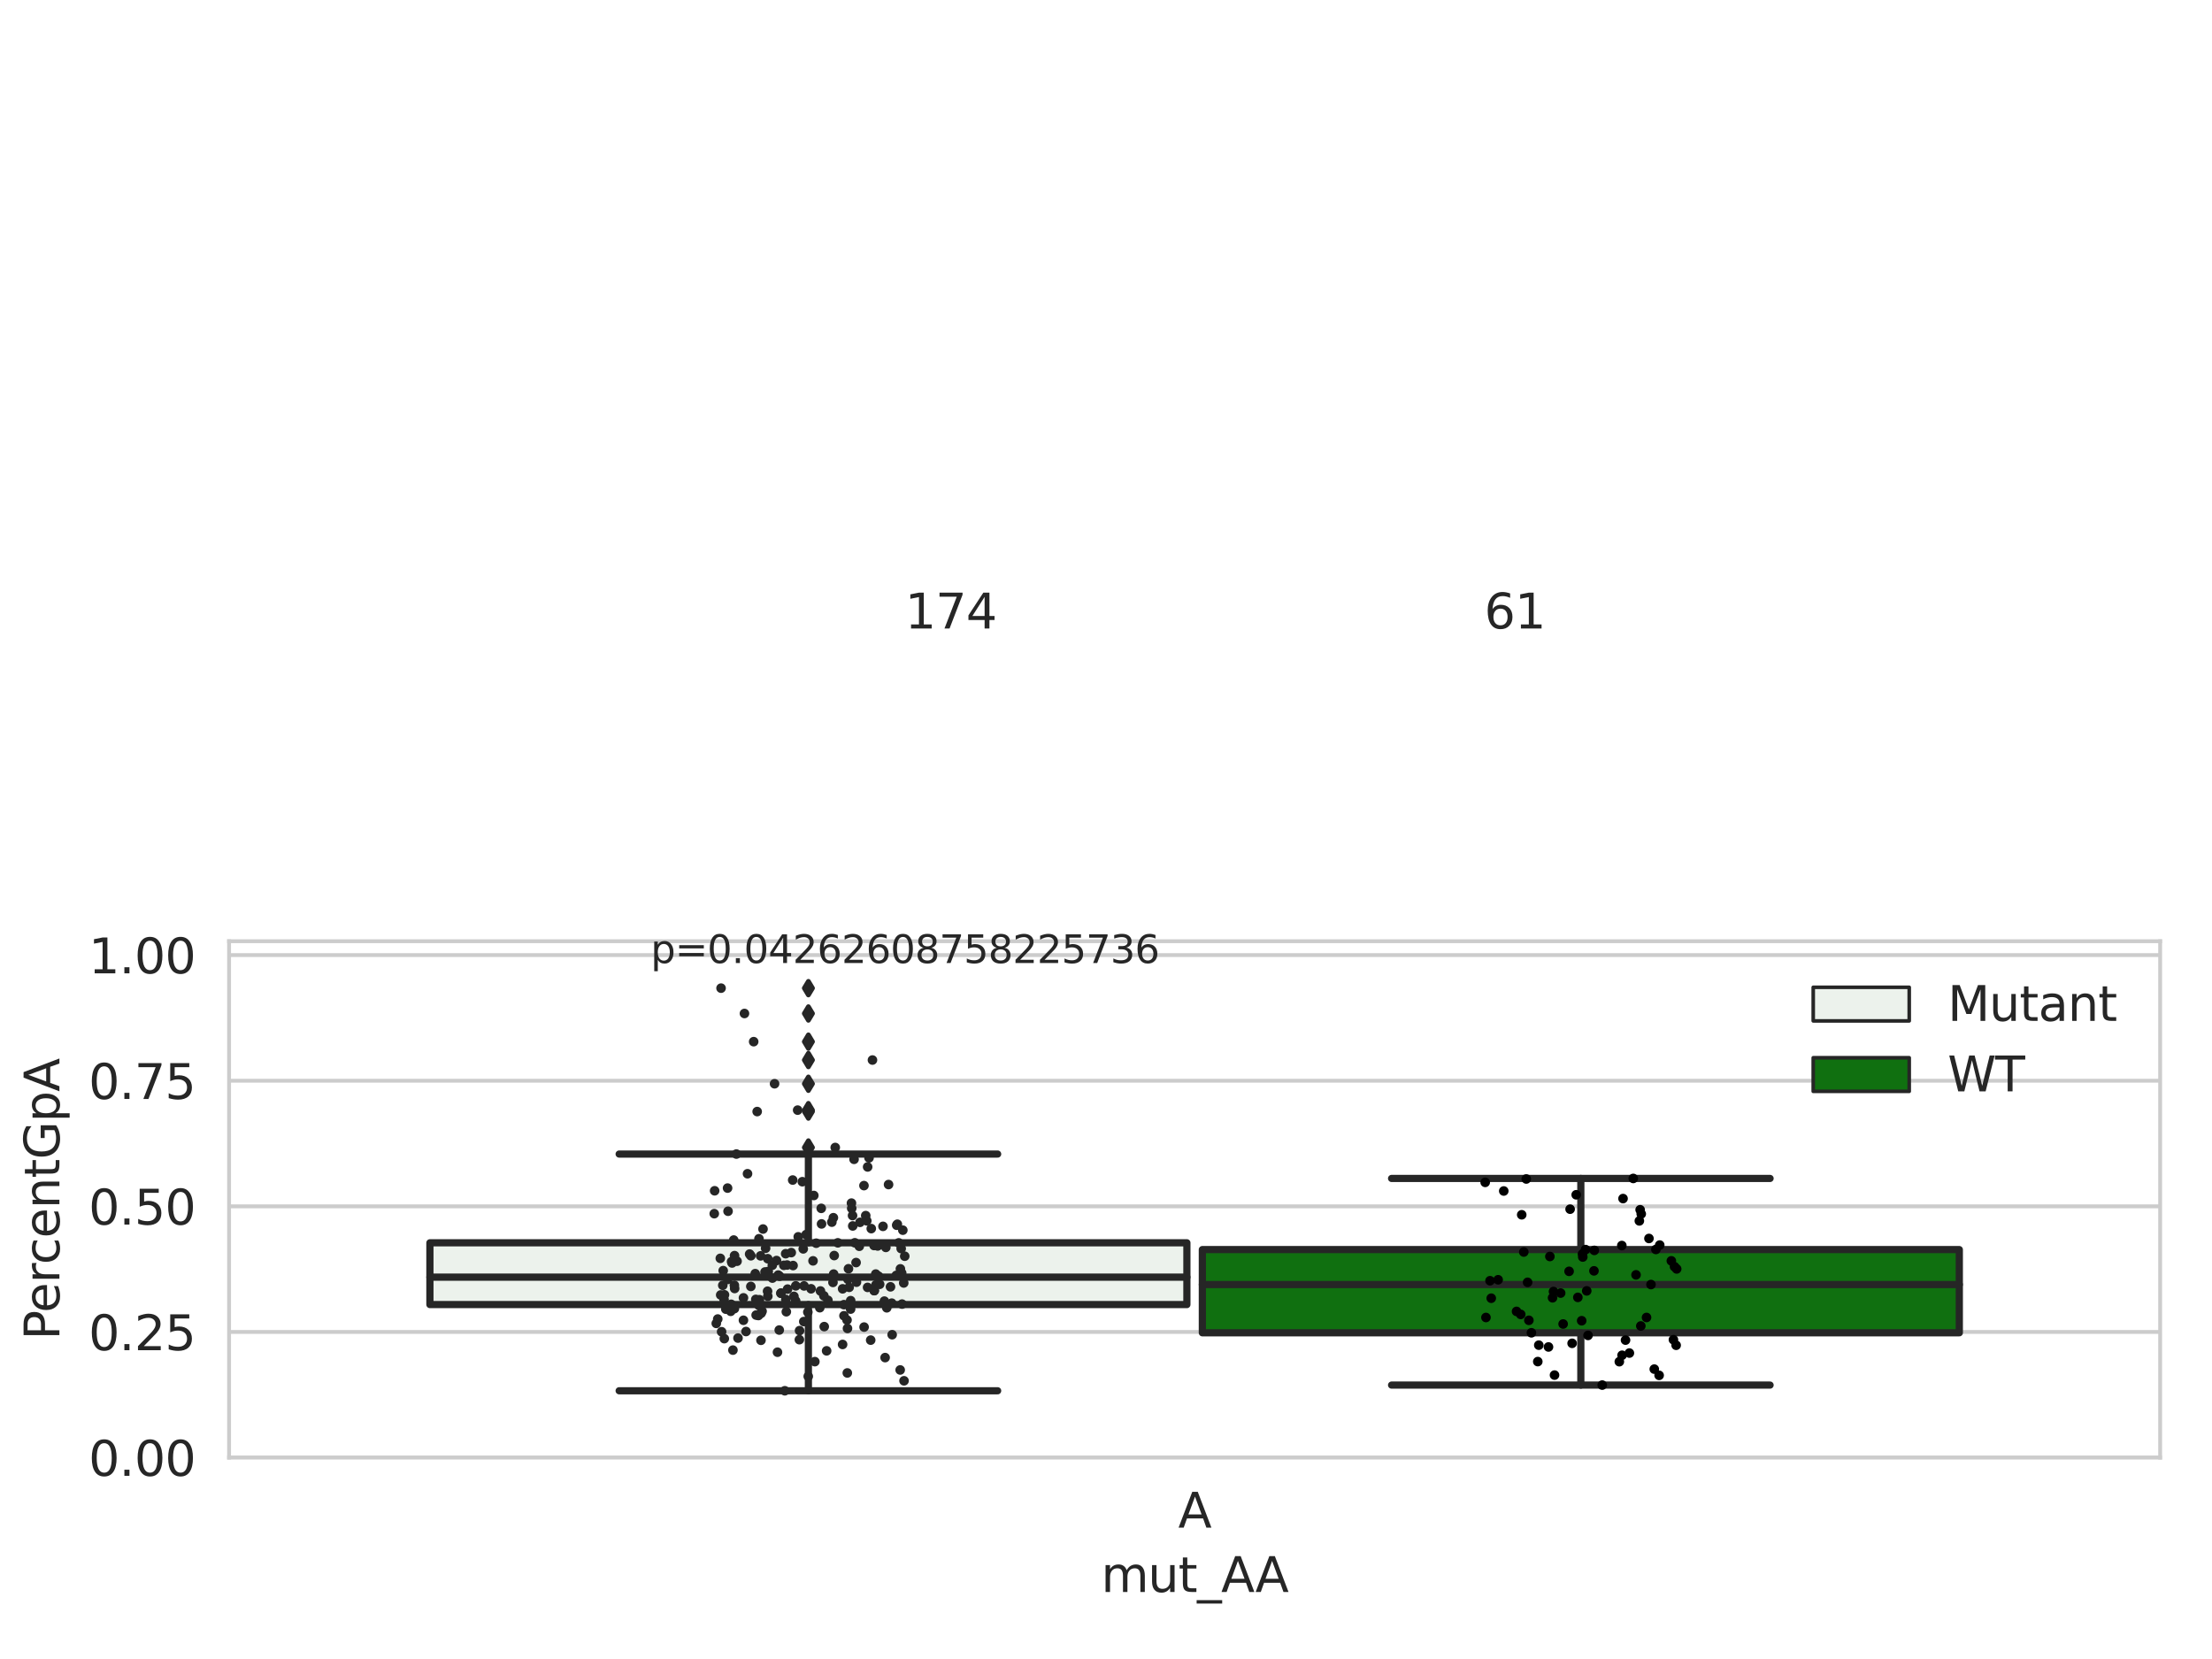 <?xml version="1.0" encoding="utf-8" standalone="no"?>
<!DOCTYPE svg PUBLIC "-//W3C//DTD SVG 1.1//EN"
  "http://www.w3.org/Graphics/SVG/1.1/DTD/svg11.dtd">
<svg xmlns:xlink="http://www.w3.org/1999/xlink" width="460.8pt" height="345.6pt" viewBox="0 0 460.8 345.6" xmlns="http://www.w3.org/2000/svg" version="1.1">
 <defs>
  <style type="text/css">*{stroke-linejoin: round; stroke-linecap: butt}</style>
 </defs>
 <g id="figure_1">
  <g id="patch_1">
   <path d="M 0 345.6 
L 460.8 345.6 
L 460.8 0 
L 0 0 
z
" style="fill: #ffffff"/>
  </g>
  <g id="axes_1">
   <g id="patch_2">
    <path d="M 47.72 303.64 
L 450 303.64 
L 450 196.071 
L 47.72 196.071 
z
" style="fill: #ffffff"/>
   </g>
   <g id="matplotlib.axis_1">
    <g id="xtick_1">
     <g id="text_1">
      <!-- A -->
      <g style="fill: #262626" transform="translate(245.44 318.238) scale(0.1 -0.1)">
       <defs>
        <path id="DejaVuSans-41" d="M 2188 4044 
L 1331 1722 
L 3047 1722 
L 2188 4044 
z
M 1831 4666 
L 2547 4666 
L 4325 0 
L 3669 0 
L 3244 1197 
L 1141 1197 
L 716 0 
L 50 0 
L 1831 4666 
z
" transform="scale(0.016)"/>
       </defs>
       <use xlink:href="#DejaVuSans-41"/>
      </g>
     </g>
    </g>
    <g id="text_2">
     <!-- mut_AA -->
     <g style="fill: #262626" transform="translate(229.383 331.638) scale(0.1 -0.1)">
      <defs>
       <path id="DejaVuSans-6d" d="M 3328 2828 
Q 3544 3216 3844 3400 
Q 4144 3584 4550 3584 
Q 5097 3584 5394 3201 
Q 5691 2819 5691 2113 
L 5691 0 
L 5113 0 
L 5113 2094 
Q 5113 2597 4934 2840 
Q 4756 3084 4391 3084 
Q 3944 3084 3684 2787 
Q 3425 2491 3425 1978 
L 3425 0 
L 2847 0 
L 2847 2094 
Q 2847 2600 2669 2842 
Q 2491 3084 2119 3084 
Q 1678 3084 1418 2786 
Q 1159 2488 1159 1978 
L 1159 0 
L 581 0 
L 581 3500 
L 1159 3500 
L 1159 2956 
Q 1356 3278 1631 3431 
Q 1906 3584 2284 3584 
Q 2666 3584 2933 3390 
Q 3200 3197 3328 2828 
z
" transform="scale(0.016)"/>
       <path id="DejaVuSans-75" d="M 544 1381 
L 544 3500 
L 1119 3500 
L 1119 1403 
Q 1119 906 1312 657 
Q 1506 409 1894 409 
Q 2359 409 2629 706 
Q 2900 1003 2900 1516 
L 2900 3500 
L 3475 3500 
L 3475 0 
L 2900 0 
L 2900 538 
Q 2691 219 2414 64 
Q 2138 -91 1772 -91 
Q 1169 -91 856 284 
Q 544 659 544 1381 
z
M 1991 3584 
L 1991 3584 
z
" transform="scale(0.016)"/>
       <path id="DejaVuSans-74" d="M 1172 4494 
L 1172 3500 
L 2356 3500 
L 2356 3053 
L 1172 3053 
L 1172 1153 
Q 1172 725 1289 603 
Q 1406 481 1766 481 
L 2356 481 
L 2356 0 
L 1766 0 
Q 1100 0 847 248 
Q 594 497 594 1153 
L 594 3053 
L 172 3053 
L 172 3500 
L 594 3500 
L 594 4494 
L 1172 4494 
z
" transform="scale(0.016)"/>
       <path id="DejaVuSans-5f" d="M 3263 -1063 
L 3263 -1509 
L -63 -1509 
L -63 -1063 
L 3263 -1063 
z
" transform="scale(0.016)"/>
      </defs>
      <use xlink:href="#DejaVuSans-6d"/>
      <use xlink:href="#DejaVuSans-75" x="97.412"/>
      <use xlink:href="#DejaVuSans-74" x="160.791"/>
      <use xlink:href="#DejaVuSans-5f" x="200"/>
      <use xlink:href="#DejaVuSans-41" x="250"/>
      <use xlink:href="#DejaVuSans-41" x="321.158"/>
     </g>
    </g>
   </g>
   <g id="matplotlib.axis_2">
    <g id="ytick_1">
     <g id="line2d_1">
      <path d="M 47.72 303.64 
L 450 303.64 
" clip-path="url(#pcbf37368e6)" style="fill: none; stroke: #cccccc; stroke-width: 0.8; stroke-linecap: round"/>
     </g>
     <g id="text_3">
      <!-- 0.00 -->
      <g style="fill: #262626" transform="translate(18.454 307.439) scale(0.1 -0.1)">
       <defs>
        <path id="DejaVuSans-30" d="M 2034 4250 
Q 1547 4250 1301 3770 
Q 1056 3291 1056 2328 
Q 1056 1369 1301 889 
Q 1547 409 2034 409 
Q 2525 409 2770 889 
Q 3016 1369 3016 2328 
Q 3016 3291 2770 3770 
Q 2525 4250 2034 4250 
z
M 2034 4750 
Q 2819 4750 3233 4129 
Q 3647 3509 3647 2328 
Q 3647 1150 3233 529 
Q 2819 -91 2034 -91 
Q 1250 -91 836 529 
Q 422 1150 422 2328 
Q 422 3509 836 4129 
Q 1250 4750 2034 4750 
z
" transform="scale(0.016)"/>
        <path id="DejaVuSans-2e" d="M 684 794 
L 1344 794 
L 1344 0 
L 684 0 
L 684 794 
z
" transform="scale(0.016)"/>
       </defs>
       <use xlink:href="#DejaVuSans-30"/>
       <use xlink:href="#DejaVuSans-2e" x="63.623"/>
       <use xlink:href="#DejaVuSans-30" x="95.41"/>
       <use xlink:href="#DejaVuSans-30" x="159.033"/>
      </g>
     </g>
    </g>
    <g id="ytick_2">
     <g id="line2d_2">
      <path d="M 47.72 277.471 
L 450 277.471 
" clip-path="url(#pcbf37368e6)" style="fill: none; stroke: #cccccc; stroke-width: 0.8; stroke-linecap: round"/>
     </g>
     <g id="text_4">
      <!-- 0.25 -->
      <g style="fill: #262626" transform="translate(18.454 281.27) scale(0.1 -0.1)">
       <defs>
        <path id="DejaVuSans-32" d="M 1228 531 
L 3431 531 
L 3431 0 
L 469 0 
L 469 531 
Q 828 903 1448 1529 
Q 2069 2156 2228 2338 
Q 2531 2678 2651 2914 
Q 2772 3150 2772 3378 
Q 2772 3750 2511 3984 
Q 2250 4219 1831 4219 
Q 1534 4219 1204 4116 
Q 875 4013 500 3803 
L 500 4441 
Q 881 4594 1212 4672 
Q 1544 4750 1819 4750 
Q 2544 4750 2975 4387 
Q 3406 4025 3406 3419 
Q 3406 3131 3298 2873 
Q 3191 2616 2906 2266 
Q 2828 2175 2409 1742 
Q 1991 1309 1228 531 
z
" transform="scale(0.016)"/>
        <path id="DejaVuSans-35" d="M 691 4666 
L 3169 4666 
L 3169 4134 
L 1269 4134 
L 1269 2991 
Q 1406 3038 1543 3061 
Q 1681 3084 1819 3084 
Q 2600 3084 3056 2656 
Q 3513 2228 3513 1497 
Q 3513 744 3044 326 
Q 2575 -91 1722 -91 
Q 1428 -91 1123 -41 
Q 819 9 494 109 
L 494 744 
Q 775 591 1075 516 
Q 1375 441 1709 441 
Q 2250 441 2565 725 
Q 2881 1009 2881 1497 
Q 2881 1984 2565 2268 
Q 2250 2553 1709 2553 
Q 1456 2553 1204 2497 
Q 953 2441 691 2322 
L 691 4666 
z
" transform="scale(0.016)"/>
       </defs>
       <use xlink:href="#DejaVuSans-30"/>
       <use xlink:href="#DejaVuSans-2e" x="63.623"/>
       <use xlink:href="#DejaVuSans-32" x="95.41"/>
       <use xlink:href="#DejaVuSans-35" x="159.033"/>
      </g>
     </g>
    </g>
    <g id="ytick_3">
     <g id="line2d_3">
      <path d="M 47.72 251.302 
L 450 251.302 
" clip-path="url(#pcbf37368e6)" style="fill: none; stroke: #cccccc; stroke-width: 0.8; stroke-linecap: round"/>
     </g>
     <g id="text_5">
      <!-- 0.50 -->
      <g style="fill: #262626" transform="translate(18.454 255.101) scale(0.1 -0.1)">
       <use xlink:href="#DejaVuSans-30"/>
       <use xlink:href="#DejaVuSans-2e" x="63.623"/>
       <use xlink:href="#DejaVuSans-35" x="95.41"/>
       <use xlink:href="#DejaVuSans-30" x="159.033"/>
      </g>
     </g>
    </g>
    <g id="ytick_4">
     <g id="line2d_4">
      <path d="M 47.72 225.133 
L 450 225.133 
" clip-path="url(#pcbf37368e6)" style="fill: none; stroke: #cccccc; stroke-width: 0.8; stroke-linecap: round"/>
     </g>
     <g id="text_6">
      <!-- 0.75 -->
      <g style="fill: #262626" transform="translate(18.454 228.932) scale(0.1 -0.1)">
       <defs>
        <path id="DejaVuSans-37" d="M 525 4666 
L 3525 4666 
L 3525 4397 
L 1831 0 
L 1172 0 
L 2766 4134 
L 525 4134 
L 525 4666 
z
" transform="scale(0.016)"/>
       </defs>
       <use xlink:href="#DejaVuSans-30"/>
       <use xlink:href="#DejaVuSans-2e" x="63.623"/>
       <use xlink:href="#DejaVuSans-37" x="95.41"/>
       <use xlink:href="#DejaVuSans-35" x="159.033"/>
      </g>
     </g>
    </g>
    <g id="ytick_5">
     <g id="line2d_5">
      <path d="M 47.72 198.964 
L 450 198.964 
" clip-path="url(#pcbf37368e6)" style="fill: none; stroke: #cccccc; stroke-width: 0.8; stroke-linecap: round"/>
     </g>
     <g id="text_7">
      <!-- 1.00 -->
      <g style="fill: #262626" transform="translate(18.454 202.763) scale(0.1 -0.1)">
       <defs>
        <path id="DejaVuSans-31" d="M 794 531 
L 1825 531 
L 1825 4091 
L 703 3866 
L 703 4441 
L 1819 4666 
L 2450 4666 
L 2450 531 
L 3481 531 
L 3481 0 
L 794 0 
L 794 531 
z
" transform="scale(0.016)"/>
       </defs>
       <use xlink:href="#DejaVuSans-31"/>
       <use xlink:href="#DejaVuSans-2e" x="63.623"/>
       <use xlink:href="#DejaVuSans-30" x="95.41"/>
       <use xlink:href="#DejaVuSans-30" x="159.033"/>
      </g>
     </g>
    </g>
    <g id="text_8">
     <!-- PercentGpA -->
     <g style="fill: #262626" transform="translate(12.375 279.132) rotate(-90) scale(0.1 -0.1)">
      <defs>
       <path id="DejaVuSans-50" d="M 1259 4147 
L 1259 2394 
L 2053 2394 
Q 2494 2394 2734 2622 
Q 2975 2850 2975 3272 
Q 2975 3691 2734 3919 
Q 2494 4147 2053 4147 
L 1259 4147 
z
M 628 4666 
L 2053 4666 
Q 2838 4666 3239 4311 
Q 3641 3956 3641 3272 
Q 3641 2581 3239 2228 
Q 2838 1875 2053 1875 
L 1259 1875 
L 1259 0 
L 628 0 
L 628 4666 
z
" transform="scale(0.016)"/>
       <path id="DejaVuSans-65" d="M 3597 1894 
L 3597 1613 
L 953 1613 
Q 991 1019 1311 708 
Q 1631 397 2203 397 
Q 2534 397 2845 478 
Q 3156 559 3463 722 
L 3463 178 
Q 3153 47 2828 -22 
Q 2503 -91 2169 -91 
Q 1331 -91 842 396 
Q 353 884 353 1716 
Q 353 2575 817 3079 
Q 1281 3584 2069 3584 
Q 2775 3584 3186 3129 
Q 3597 2675 3597 1894 
z
M 3022 2063 
Q 3016 2534 2758 2815 
Q 2500 3097 2075 3097 
Q 1594 3097 1305 2825 
Q 1016 2553 972 2059 
L 3022 2063 
z
" transform="scale(0.016)"/>
       <path id="DejaVuSans-72" d="M 2631 2963 
Q 2534 3019 2420 3045 
Q 2306 3072 2169 3072 
Q 1681 3072 1420 2755 
Q 1159 2438 1159 1844 
L 1159 0 
L 581 0 
L 581 3500 
L 1159 3500 
L 1159 2956 
Q 1341 3275 1631 3429 
Q 1922 3584 2338 3584 
Q 2397 3584 2469 3576 
Q 2541 3569 2628 3553 
L 2631 2963 
z
" transform="scale(0.016)"/>
       <path id="DejaVuSans-63" d="M 3122 3366 
L 3122 2828 
Q 2878 2963 2633 3030 
Q 2388 3097 2138 3097 
Q 1578 3097 1268 2742 
Q 959 2388 959 1747 
Q 959 1106 1268 751 
Q 1578 397 2138 397 
Q 2388 397 2633 464 
Q 2878 531 3122 666 
L 3122 134 
Q 2881 22 2623 -34 
Q 2366 -91 2075 -91 
Q 1284 -91 818 406 
Q 353 903 353 1747 
Q 353 2603 823 3093 
Q 1294 3584 2113 3584 
Q 2378 3584 2631 3529 
Q 2884 3475 3122 3366 
z
" transform="scale(0.016)"/>
       <path id="DejaVuSans-6e" d="M 3513 2113 
L 3513 0 
L 2938 0 
L 2938 2094 
Q 2938 2591 2744 2837 
Q 2550 3084 2163 3084 
Q 1697 3084 1428 2787 
Q 1159 2491 1159 1978 
L 1159 0 
L 581 0 
L 581 3500 
L 1159 3500 
L 1159 2956 
Q 1366 3272 1645 3428 
Q 1925 3584 2291 3584 
Q 2894 3584 3203 3211 
Q 3513 2838 3513 2113 
z
" transform="scale(0.016)"/>
       <path id="DejaVuSans-47" d="M 3809 666 
L 3809 1919 
L 2778 1919 
L 2778 2438 
L 4434 2438 
L 4434 434 
Q 4069 175 3628 42 
Q 3188 -91 2688 -91 
Q 1594 -91 976 548 
Q 359 1188 359 2328 
Q 359 3472 976 4111 
Q 1594 4750 2688 4750 
Q 3144 4750 3555 4637 
Q 3966 4525 4313 4306 
L 4313 3634 
Q 3963 3931 3569 4081 
Q 3175 4231 2741 4231 
Q 1884 4231 1454 3753 
Q 1025 3275 1025 2328 
Q 1025 1384 1454 906 
Q 1884 428 2741 428 
Q 3075 428 3337 486 
Q 3600 544 3809 666 
z
" transform="scale(0.016)"/>
       <path id="DejaVuSans-70" d="M 1159 525 
L 1159 -1331 
L 581 -1331 
L 581 3500 
L 1159 3500 
L 1159 2969 
Q 1341 3281 1617 3432 
Q 1894 3584 2278 3584 
Q 2916 3584 3314 3078 
Q 3713 2572 3713 1747 
Q 3713 922 3314 415 
Q 2916 -91 2278 -91 
Q 1894 -91 1617 61 
Q 1341 213 1159 525 
z
M 3116 1747 
Q 3116 2381 2855 2742 
Q 2594 3103 2138 3103 
Q 1681 3103 1420 2742 
Q 1159 2381 1159 1747 
Q 1159 1113 1420 752 
Q 1681 391 2138 391 
Q 2594 391 2855 752 
Q 3116 1113 3116 1747 
z
" transform="scale(0.016)"/>
      </defs>
      <use xlink:href="#DejaVuSans-50"/>
      <use xlink:href="#DejaVuSans-65" x="56.678"/>
      <use xlink:href="#DejaVuSans-72" x="118.201"/>
      <use xlink:href="#DejaVuSans-63" x="157.064"/>
      <use xlink:href="#DejaVuSans-65" x="212.045"/>
      <use xlink:href="#DejaVuSans-6e" x="273.568"/>
      <use xlink:href="#DejaVuSans-74" x="336.947"/>
      <use xlink:href="#DejaVuSans-47" x="376.156"/>
      <use xlink:href="#DejaVuSans-70" x="453.646"/>
      <use xlink:href="#DejaVuSans-41" x="517.123"/>
     </g>
    </g>
   </g>
   <g id="patch_3">
    <path d="M 89.557 271.766 
L 247.251 271.766 
L 247.251 258.897 
L 89.557 258.897 
L 89.557 271.766 
z
" clip-path="url(#pcbf37368e6)" style="fill: #ecf2ec; stroke: #262626; stroke-width: 1.5; stroke-linejoin: miter"/>
   </g>
   <g id="patch_4">
    <path d="M 250.469 277.644 
L 408.163 277.644 
L 408.163 260.311 
L 250.469 260.311 
L 250.469 277.644 
z
" clip-path="url(#pcbf37368e6)" style="fill: #107010; stroke: #262626; stroke-width: 1.5; stroke-linejoin: miter"/>
   </g>
   <g id="patch_5">
    <path d="M 248.86 303.64 
L 248.86 303.64 
L 248.86 303.64 
L 248.86 303.64 
z
" clip-path="url(#pcbf37368e6)" style="fill: #ecf2ec; stroke: #262626; stroke-width: 0.75; stroke-linejoin: miter"/>
   </g>
   <g id="patch_6">
    <path d="M 248.86 303.64 
L 248.86 303.64 
L 248.86 303.64 
L 248.86 303.64 
z
" clip-path="url(#pcbf37368e6)" style="fill: #107010; stroke: #262626; stroke-width: 0.75; stroke-linejoin: miter"/>
   </g>
   <g id="PathCollection_1"/>
   <g id="PathCollection_2"/>
   <g id="line2d_6">
    <path d="M 168.404 271.766 
L 168.404 289.723 
" clip-path="url(#pcbf37368e6)" style="fill: none; stroke: #262626; stroke-width: 1.5; stroke-linecap: round"/>
   </g>
   <g id="line2d_7">
    <path d="M 168.404 258.897 
L 168.404 240.411 
" clip-path="url(#pcbf37368e6)" style="fill: none; stroke: #262626; stroke-width: 1.5; stroke-linecap: round"/>
   </g>
   <g id="line2d_8">
    <path d="M 128.981 289.723 
L 207.827 289.723 
" clip-path="url(#pcbf37368e6)" style="fill: none; stroke: #262626; stroke-width: 1.5; stroke-linecap: round"/>
   </g>
   <g id="line2d_9">
    <path d="M 128.981 240.411 
L 207.827 240.411 
" clip-path="url(#pcbf37368e6)" style="fill: none; stroke: #262626; stroke-width: 1.5; stroke-linecap: round"/>
   </g>
   <g id="line2d_10">
    <defs>
     <path id="ma4a0f74442" d="M -0 1.414 
L 0.849 0 
L 0 -1.414 
L -0.849 -0 
z
" style="stroke: #262626; stroke-linejoin: miter"/>
    </defs>
    <g clip-path="url(#pcbf37368e6)">
     <use xlink:href="#ma4a0f74442" x="168.404" y="211.128" style="fill: #262626; stroke: #262626; stroke-linejoin: miter"/>
     <use xlink:href="#ma4a0f74442" x="168.404" y="225.766" style="fill: #262626; stroke: #262626; stroke-linejoin: miter"/>
     <use xlink:href="#ma4a0f74442" x="168.404" y="216.997" style="fill: #262626; stroke: #262626; stroke-linejoin: miter"/>
     <use xlink:href="#ma4a0f74442" x="168.404" y="231.261" style="fill: #262626; stroke: #262626; stroke-linejoin: miter"/>
     <use xlink:href="#ma4a0f74442" x="168.404" y="220.825" style="fill: #262626; stroke: #262626; stroke-linejoin: miter"/>
     <use xlink:href="#ma4a0f74442" x="168.404" y="205.85" style="fill: #262626; stroke: #262626; stroke-linejoin: miter"/>
     <use xlink:href="#ma4a0f74442" x="168.404" y="239.044" style="fill: #262626; stroke: #262626; stroke-linejoin: miter"/>
     <use xlink:href="#ma4a0f74442" x="168.404" y="231.56" style="fill: #262626; stroke: #262626; stroke-linejoin: miter"/>
    </g>
   </g>
   <g id="line2d_11">
    <path d="M 329.316 277.644 
L 329.316 288.538 
" clip-path="url(#pcbf37368e6)" style="fill: none; stroke: #262626; stroke-width: 1.5; stroke-linecap: round"/>
   </g>
   <g id="line2d_12">
    <path d="M 329.316 260.311 
L 329.316 245.491 
" clip-path="url(#pcbf37368e6)" style="fill: none; stroke: #262626; stroke-width: 1.5; stroke-linecap: round"/>
   </g>
   <g id="line2d_13">
    <path d="M 289.893 288.538 
L 368.739 288.538 
" clip-path="url(#pcbf37368e6)" style="fill: none; stroke: #262626; stroke-width: 1.5; stroke-linecap: round"/>
   </g>
   <g id="line2d_14">
    <path d="M 289.893 245.491 
L 368.739 245.491 
" clip-path="url(#pcbf37368e6)" style="fill: none; stroke: #262626; stroke-width: 1.5; stroke-linecap: round"/>
   </g>
   <g id="line2d_15"/>
   <g id="line2d_16">
    <path d="M 89.557 266.054 
L 247.251 266.054 
" clip-path="url(#pcbf37368e6)" style="fill: none; stroke: #262626; stroke-width: 1.5; stroke-linecap: round"/>
   </g>
   <g id="line2d_17">
    <path d="M 250.469 267.594 
L 408.163 267.594 
" clip-path="url(#pcbf37368e6)" style="fill: none; stroke: #262626; stroke-width: 1.5; stroke-linecap: round"/>
   </g>
   <g id="patch_7">
    <path d="M 47.72 303.64 
L 47.72 196.071 
" style="fill: none; stroke: #cccccc; stroke-width: 0.8; stroke-linejoin: miter; stroke-linecap: square"/>
   </g>
   <g id="patch_8">
    <path d="M 450 303.64 
L 450 196.071 
" style="fill: none; stroke: #cccccc; stroke-width: 0.8; stroke-linejoin: miter; stroke-linecap: square"/>
   </g>
   <g id="patch_9">
    <path d="M 47.72 303.64 
L 450 303.64 
" style="fill: none; stroke: #cccccc; stroke-width: 0.8; stroke-linejoin: miter; stroke-linecap: square"/>
   </g>
   <g id="patch_10">
    <path d="M 47.72 196.071 
L 450 196.071 
" style="fill: none; stroke: #cccccc; stroke-width: 0.8; stroke-linejoin: miter; stroke-linecap: square"/>
   </g>
   <g id="PathCollection_3">
    <defs>
     <path id="C0_0_526714ab59" d="M 0 1 
C 0.265 1 0.52 0.895 0.707 0.707 
C 0.895 0.52 1 0.265 1 -0 
C 1 -0.265 0.895 -0.52 0.707 -0.707 
C 0.52 -0.895 0.265 -1 0 -1 
C -0.265 -1 -0.52 -0.895 -0.707 -0.707 
C -0.895 -0.52 -1 -0.265 -1 0 
C -1 0.265 -0.895 0.52 -0.707 0.707 
C -0.52 0.895 -0.265 1 0 1 
z
"/>
    </defs>
    <g clip-path="url(#pcbf37368e6)">
     <use xlink:href="#C0_0_526714ab59" x="167.33" y="260.162" style="fill: #262626"/>
    </g>
    <g clip-path="url(#pcbf37368e6)">
     <use xlink:href="#C0_0_526714ab59" x="148.873" y="248.061" style="fill: #262626"/>
    </g>
    <g clip-path="url(#pcbf37368e6)">
     <use xlink:href="#C0_0_526714ab59" x="159.372" y="264.974" style="fill: #262626"/>
    </g>
    <g clip-path="url(#pcbf37368e6)">
     <use xlink:href="#C0_0_526714ab59" x="153.043" y="268.416" style="fill: #262626"/>
    </g>
    <g clip-path="url(#pcbf37368e6)">
     <use xlink:href="#C0_0_526714ab59" x="182.114" y="268.862" style="fill: #262626"/>
    </g>
    <g clip-path="url(#pcbf37368e6)">
     <use xlink:href="#C0_0_526714ab59" x="177.916" y="241.506" style="fill: #262626"/>
    </g>
    <g clip-path="url(#pcbf37368e6)">
     <use xlink:href="#C0_0_526714ab59" x="158.213" y="270.753" style="fill: #262626"/>
    </g>
    <g clip-path="url(#pcbf37368e6)">
     <use xlink:href="#C0_0_526714ab59" x="153.542" y="262.734" style="fill: #262626"/>
    </g>
    <g clip-path="url(#pcbf37368e6)">
     <use xlink:href="#C0_0_526714ab59" x="167.444" y="275.31" style="fill: #262626"/>
    </g>
    <g clip-path="url(#pcbf37368e6)">
     <use xlink:href="#C0_0_526714ab59" x="185.103" y="246.763" style="fill: #262626"/>
    </g>
    <g clip-path="url(#pcbf37368e6)">
     <use xlink:href="#C0_0_526714ab59" x="170.029" y="258.983" style="fill: #262626"/>
    </g>
    <g clip-path="url(#pcbf37368e6)">
     <use xlink:href="#C0_0_526714ab59" x="166.289" y="257.652" style="fill: #262626"/>
    </g>
    <g clip-path="url(#pcbf37368e6)">
     <use xlink:href="#C0_0_526714ab59" x="161.964" y="281.689" style="fill: #262626"/>
    </g>
    <g clip-path="url(#pcbf37368e6)">
     <use xlink:href="#C0_0_526714ab59" x="176.752" y="264.304" style="fill: #262626"/>
    </g>
    <g clip-path="url(#pcbf37368e6)">
     <use xlink:href="#C0_0_526714ab59" x="158.556" y="273.575" style="fill: #262626"/>
    </g>
    <g clip-path="url(#pcbf37368e6)">
     <use xlink:href="#C0_0_526714ab59" x="162.677" y="269.406" style="fill: #262626"/>
    </g>
    <g clip-path="url(#pcbf37368e6)">
     <use xlink:href="#C0_0_526714ab59" x="151.201" y="272.721" style="fill: #262626"/>
    </g>
    <g clip-path="url(#pcbf37368e6)">
     <use xlink:href="#C0_0_526714ab59" x="184.387" y="282.811" style="fill: #262626"/>
    </g>
    <g clip-path="url(#pcbf37368e6)">
     <use xlink:href="#C0_0_526714ab59" x="176.51" y="286.009" style="fill: #262626"/>
    </g>
    <g clip-path="url(#pcbf37368e6)">
     <use xlink:href="#C0_0_526714ab59" x="157.993" y="274.043" style="fill: #262626"/>
    </g>
    <g clip-path="url(#pcbf37368e6)">
     <use xlink:href="#C0_0_526714ab59" x="186.707" y="265.692" style="fill: #262626"/>
    </g>
    <g clip-path="url(#pcbf37368e6)">
     <use xlink:href="#C0_0_526714ab59" x="185.853" y="278.045" style="fill: #262626"/>
    </g>
    <g clip-path="url(#pcbf37368e6)">
     <use xlink:href="#C0_0_526714ab59" x="183.252" y="267.543" style="fill: #262626"/>
    </g>
    <g clip-path="url(#pcbf37368e6)">
     <use xlink:href="#C0_0_526714ab59" x="177.2" y="272.707" style="fill: #262626"/>
    </g>
    <g clip-path="url(#pcbf37368e6)">
     <use xlink:href="#C0_0_526714ab59" x="152.987" y="267.745" style="fill: #262626"/>
    </g>
    <g clip-path="url(#pcbf37368e6)">
     <use xlink:href="#C0_0_526714ab59" x="153.741" y="278.747" style="fill: #262626"/>
    </g>
    <g clip-path="url(#pcbf37368e6)">
     <use xlink:href="#C0_0_526714ab59" x="158.109" y="258.056" style="fill: #262626"/>
    </g>
    <g clip-path="url(#pcbf37368e6)">
     <use xlink:href="#C0_0_526714ab59" x="171.626" y="269.941" style="fill: #262626"/>
    </g>
    <g clip-path="url(#pcbf37368e6)">
     <use xlink:href="#C0_0_526714ab59" x="157.445" y="270.687" style="fill: #262626"/>
    </g>
    <g clip-path="url(#pcbf37368e6)">
     <use xlink:href="#C0_0_526714ab59" x="157.33" y="265.325" style="fill: #262626"/>
    </g>
    <g clip-path="url(#pcbf37368e6)">
     <use xlink:href="#C0_0_526714ab59" x="182.834" y="259.557" style="fill: #262626"/>
    </g>
    <g clip-path="url(#pcbf37368e6)">
     <use xlink:href="#C0_0_526714ab59" x="162.332" y="277.074" style="fill: #262626"/>
    </g>
    <g clip-path="url(#pcbf37368e6)">
     <use xlink:href="#C0_0_526714ab59" x="160.89" y="263.567" style="fill: #262626"/>
    </g>
    <g clip-path="url(#pcbf37368e6)">
     <use xlink:href="#C0_0_526714ab59" x="160.903" y="266.248" style="fill: #262626"/>
    </g>
    <g clip-path="url(#pcbf37368e6)">
     <use xlink:href="#C0_0_526714ab59" x="150.569" y="267.754" style="fill: #262626"/>
    </g>
    <g clip-path="url(#pcbf37368e6)">
     <use xlink:href="#C0_0_526714ab59" x="180.745" y="243.094" style="fill: #262626"/>
    </g>
    <g clip-path="url(#pcbf37368e6)">
     <use xlink:href="#C0_0_526714ab59" x="186.799" y="255.234" style="fill: #262626"/>
    </g>
    <g clip-path="url(#pcbf37368e6)">
     <use xlink:href="#C0_0_526714ab59" x="182.437" y="265.411" style="fill: #262626"/>
    </g>
    <g clip-path="url(#pcbf37368e6)">
     <use xlink:href="#C0_0_526714ab59" x="181.38" y="279.173" style="fill: #262626"/>
    </g>
    <g clip-path="url(#pcbf37368e6)">
     <use xlink:href="#C0_0_526714ab59" x="186.938" y="255.03" style="fill: #262626"/>
    </g>
    <g clip-path="url(#pcbf37368e6)">
     <use xlink:href="#C0_0_526714ab59" x="167.497" y="267.881" style="fill: #262626"/>
    </g>
    <g clip-path="url(#pcbf37368e6)">
     <use xlink:href="#C0_0_526714ab59" x="154.875" y="275.035" style="fill: #262626"/>
    </g>
    <g clip-path="url(#pcbf37368e6)">
     <use xlink:href="#C0_0_526714ab59" x="163.705" y="270.703" style="fill: #262626"/>
    </g>
    <g clip-path="url(#pcbf37368e6)">
     <use xlink:href="#C0_0_526714ab59" x="183.021" y="265.86" style="fill: #262626"/>
    </g>
    <g clip-path="url(#pcbf37368e6)">
     <use xlink:href="#C0_0_526714ab59" x="153.405" y="240.411" style="fill: #262626"/>
    </g>
    <g clip-path="url(#pcbf37368e6)">
     <use xlink:href="#C0_0_526714ab59" x="163.807" y="273.261" style="fill: #262626"/>
    </g>
    <g clip-path="url(#pcbf37368e6)">
     <use xlink:href="#C0_0_526714ab59" x="155.086" y="211.128" style="fill: #262626"/>
    </g>
    <g clip-path="url(#pcbf37368e6)">
     <use xlink:href="#C0_0_526714ab59" x="166.562" y="277.194" style="fill: #262626"/>
    </g>
    <g clip-path="url(#pcbf37368e6)">
     <use xlink:href="#C0_0_526714ab59" x="168.287" y="273.338" style="fill: #262626"/>
    </g>
    <g clip-path="url(#pcbf37368e6)">
     <use xlink:href="#C0_0_526714ab59" x="176.897" y="268.173" style="fill: #262626"/>
    </g>
    <g clip-path="url(#pcbf37368e6)">
     <use xlink:href="#C0_0_526714ab59" x="184.731" y="272.438" style="fill: #262626"/>
    </g>
    <g clip-path="url(#pcbf37368e6)">
     <use xlink:href="#C0_0_526714ab59" x="150.842" y="270.73" style="fill: #262626"/>
    </g>
    <g clip-path="url(#pcbf37368e6)">
     <use xlink:href="#C0_0_526714ab59" x="152.323" y="271.712" style="fill: #262626"/>
    </g>
    <g clip-path="url(#pcbf37368e6)">
     <use xlink:href="#C0_0_526714ab59" x="159.898" y="268.987" style="fill: #262626"/>
    </g>
    <g clip-path="url(#pcbf37368e6)">
     <use xlink:href="#C0_0_526714ab59" x="180.57" y="254.324" style="fill: #262626"/>
    </g>
    <g clip-path="url(#pcbf37368e6)">
     <use xlink:href="#C0_0_526714ab59" x="173.289" y="254.596" style="fill: #262626"/>
    </g>
    <g clip-path="url(#pcbf37368e6)">
     <use xlink:href="#C0_0_526714ab59" x="167.929" y="257.197" style="fill: #262626"/>
    </g>
    <g clip-path="url(#pcbf37368e6)">
     <use xlink:href="#C0_0_526714ab59" x="162.401" y="265.861" style="fill: #262626"/>
    </g>
    <g clip-path="url(#pcbf37368e6)">
     <use xlink:href="#C0_0_526714ab59" x="175.528" y="280.073" style="fill: #262626"/>
    </g>
    <g clip-path="url(#pcbf37368e6)">
     <use xlink:href="#C0_0_526714ab59" x="162.118" y="265.623" style="fill: #262626"/>
    </g>
    <g clip-path="url(#pcbf37368e6)">
     <use xlink:href="#C0_0_526714ab59" x="184.539" y="259.856" style="fill: #262626"/>
    </g>
    <g clip-path="url(#pcbf37368e6)">
     <use xlink:href="#C0_0_526714ab59" x="173.608" y="253.672" style="fill: #262626"/>
    </g>
    <g clip-path="url(#pcbf37368e6)">
     <use xlink:href="#C0_0_526714ab59" x="163.672" y="261.173" style="fill: #262626"/>
    </g>
    <g clip-path="url(#pcbf37368e6)">
     <use xlink:href="#C0_0_526714ab59" x="169.532" y="249.042" style="fill: #262626"/>
    </g>
    <g clip-path="url(#pcbf37368e6)">
     <use xlink:href="#C0_0_526714ab59" x="164.067" y="268.546" style="fill: #262626"/>
    </g>
    <g clip-path="url(#pcbf37368e6)">
     <use xlink:href="#C0_0_526714ab59" x="159.493" y="260.032" style="fill: #262626"/>
    </g>
    <g clip-path="url(#pcbf37368e6)">
     <use xlink:href="#C0_0_526714ab59" x="150.887" y="278.864" style="fill: #262626"/>
    </g>
    <g clip-path="url(#pcbf37368e6)">
     <use xlink:href="#C0_0_526714ab59" x="161.357" y="225.766" style="fill: #262626"/>
    </g>
    <g clip-path="url(#pcbf37368e6)">
     <use xlink:href="#C0_0_526714ab59" x="156.413" y="267.988" style="fill: #262626"/>
    </g>
    <g clip-path="url(#pcbf37368e6)">
     <use xlink:href="#C0_0_526714ab59" x="174.536" y="258.903" style="fill: #262626"/>
    </g>
    <g clip-path="url(#pcbf37368e6)">
     <use xlink:href="#C0_0_526714ab59" x="157.004" y="216.997" style="fill: #262626"/>
    </g>
    <g clip-path="url(#pcbf37368e6)">
     <use xlink:href="#C0_0_526714ab59" x="166.165" y="231.261" style="fill: #262626"/>
    </g>
    <g clip-path="url(#pcbf37368e6)">
     <use xlink:href="#C0_0_526714ab59" x="152.219" y="273.169" style="fill: #262626"/>
    </g>
    <g clip-path="url(#pcbf37368e6)">
     <use xlink:href="#C0_0_526714ab59" x="182.136" y="268.854" style="fill: #262626"/>
    </g>
    <g clip-path="url(#pcbf37368e6)">
     <use xlink:href="#C0_0_526714ab59" x="151.667" y="252.321" style="fill: #262626"/>
    </g>
    <g clip-path="url(#pcbf37368e6)">
     <use xlink:href="#C0_0_526714ab59" x="181.75" y="220.825" style="fill: #262626"/>
    </g>
    <g clip-path="url(#pcbf37368e6)">
     <use xlink:href="#C0_0_526714ab59" x="177.374" y="250.631" style="fill: #262626"/>
    </g>
    <g clip-path="url(#pcbf37368e6)">
     <use xlink:href="#C0_0_526714ab59" x="184.231" y="271.048" style="fill: #262626"/>
    </g>
    <g clip-path="url(#pcbf37368e6)">
     <use xlink:href="#C0_0_526714ab59" x="158.107" y="271.961" style="fill: #262626"/>
    </g>
    <g clip-path="url(#pcbf37368e6)">
     <use xlink:href="#C0_0_526714ab59" x="187.524" y="285.387" style="fill: #262626"/>
    </g>
    <g clip-path="url(#pcbf37368e6)">
     <use xlink:href="#C0_0_526714ab59" x="163.491" y="289.723" style="fill: #262626"/>
    </g>
    <g clip-path="url(#pcbf37368e6)">
     <use xlink:href="#C0_0_526714ab59" x="173.664" y="265.415" style="fill: #262626"/>
    </g>
    <g clip-path="url(#pcbf37368e6)">
     <use xlink:href="#C0_0_526714ab59" x="150.209" y="205.85" style="fill: #262626"/>
    </g>
    <g clip-path="url(#pcbf37368e6)">
     <use xlink:href="#C0_0_526714ab59" x="181.502" y="255.942" style="fill: #262626"/>
    </g>
    <g clip-path="url(#pcbf37368e6)">
     <use xlink:href="#C0_0_526714ab59" x="175.815" y="271.785" style="fill: #262626"/>
    </g>
    <g clip-path="url(#pcbf37368e6)">
     <use xlink:href="#C0_0_526714ab59" x="180.734" y="268.186" style="fill: #262626"/>
    </g>
    <g clip-path="url(#pcbf37368e6)">
     <use xlink:href="#C0_0_526714ab59" x="188.075" y="256.267" style="fill: #262626"/>
    </g>
    <g clip-path="url(#pcbf37368e6)">
     <use xlink:href="#C0_0_526714ab59" x="155.722" y="244.511" style="fill: #262626"/>
    </g>
    <g clip-path="url(#pcbf37368e6)">
     <use xlink:href="#C0_0_526714ab59" x="172.474" y="270.874" style="fill: #262626"/>
    </g>
    <g clip-path="url(#pcbf37368e6)">
     <use xlink:href="#C0_0_526714ab59" x="187.732" y="260.106" style="fill: #262626"/>
    </g>
    <g clip-path="url(#pcbf37368e6)">
     <use xlink:href="#C0_0_526714ab59" x="173.781" y="261.555" style="fill: #262626"/>
    </g>
    <g clip-path="url(#pcbf37368e6)">
     <use xlink:href="#C0_0_526714ab59" x="153.018" y="261.569" style="fill: #262626"/>
    </g>
    <g clip-path="url(#pcbf37368e6)">
     <use xlink:href="#C0_0_526714ab59" x="179.005" y="259.622" style="fill: #262626"/>
    </g>
    <g clip-path="url(#pcbf37368e6)">
     <use xlink:href="#C0_0_526714ab59" x="177.427" y="251.723" style="fill: #262626"/>
    </g>
    <g clip-path="url(#pcbf37368e6)">
     <use xlink:href="#C0_0_526714ab59" x="175.816" y="274.093" style="fill: #262626"/>
    </g>
    <g clip-path="url(#pcbf37368e6)">
     <use xlink:href="#C0_0_526714ab59" x="159.936" y="262.21" style="fill: #262626"/>
    </g>
    <g clip-path="url(#pcbf37368e6)">
     <use xlink:href="#C0_0_526714ab59" x="149.521" y="274.777" style="fill: #262626"/>
    </g>
    <g clip-path="url(#pcbf37368e6)">
     <use xlink:href="#C0_0_526714ab59" x="170.916" y="268.933" style="fill: #262626"/>
    </g>
    <g clip-path="url(#pcbf37368e6)">
     <use xlink:href="#C0_0_526714ab59" x="173.996" y="239.044" style="fill: #262626"/>
    </g>
    <g clip-path="url(#pcbf37368e6)">
     <use xlink:href="#C0_0_526714ab59" x="177.643" y="255.387" style="fill: #262626"/>
    </g>
    <g clip-path="url(#pcbf37368e6)">
     <use xlink:href="#C0_0_526714ab59" x="149.215" y="275.688" style="fill: #262626"/>
    </g>
    <g clip-path="url(#pcbf37368e6)">
     <use xlink:href="#C0_0_526714ab59" x="158.951" y="256.029" style="fill: #262626"/>
    </g>
    <g clip-path="url(#pcbf37368e6)">
     <use xlink:href="#C0_0_526714ab59" x="150.053" y="262.135" style="fill: #262626"/>
    </g>
    <g clip-path="url(#pcbf37368e6)">
     <use xlink:href="#C0_0_526714ab59" x="152.401" y="262.816" style="fill: #262626"/>
    </g>
    <g clip-path="url(#pcbf37368e6)">
     <use xlink:href="#C0_0_526714ab59" x="177.602" y="253.225" style="fill: #262626"/>
    </g>
    <g clip-path="url(#pcbf37368e6)">
     <use xlink:href="#C0_0_526714ab59" x="158.525" y="279.207" style="fill: #262626"/>
    </g>
    <g clip-path="url(#pcbf37368e6)">
     <use xlink:href="#C0_0_526714ab59" x="156.422" y="261.598" style="fill: #262626"/>
    </g>
    <g clip-path="url(#pcbf37368e6)">
     <use xlink:href="#C0_0_526714ab59" x="173.524" y="267.15" style="fill: #262626"/>
    </g>
    <g clip-path="url(#pcbf37368e6)">
     <use xlink:href="#C0_0_526714ab59" x="152.995" y="272.607" style="fill: #262626"/>
    </g>
    <g clip-path="url(#pcbf37368e6)">
     <use xlink:href="#C0_0_526714ab59" x="187.222" y="258.911" style="fill: #262626"/>
    </g>
    <g clip-path="url(#pcbf37368e6)">
     <use xlink:href="#C0_0_526714ab59" x="171.702" y="276.356" style="fill: #262626"/>
    </g>
    <g clip-path="url(#pcbf37368e6)">
     <use xlink:href="#C0_0_526714ab59" x="160.042" y="264.873" style="fill: #262626"/>
    </g>
    <g clip-path="url(#pcbf37368e6)">
     <use xlink:href="#C0_0_526714ab59" x="187.838" y="265.196" style="fill: #262626"/>
    </g>
    <g clip-path="url(#pcbf37368e6)">
     <use xlink:href="#C0_0_526714ab59" x="148.795" y="252.831" style="fill: #262626"/>
    </g>
    <g clip-path="url(#pcbf37368e6)">
     <use xlink:href="#C0_0_526714ab59" x="161.764" y="262.594" style="fill: #262626"/>
    </g>
    <g clip-path="url(#pcbf37368e6)">
     <use xlink:href="#C0_0_526714ab59" x="165.773" y="267.866" style="fill: #262626"/>
    </g>
    <g clip-path="url(#pcbf37368e6)">
     <use xlink:href="#C0_0_526714ab59" x="182.472" y="267.668" style="fill: #262626"/>
    </g>
    <g clip-path="url(#pcbf37368e6)">
     <use xlink:href="#C0_0_526714ab59" x="176.637" y="266.501" style="fill: #262626"/>
    </g>
    <g clip-path="url(#pcbf37368e6)">
     <use xlink:href="#C0_0_526714ab59" x="169.749" y="283.654" style="fill: #262626"/>
    </g>
    <g clip-path="url(#pcbf37368e6)">
     <use xlink:href="#C0_0_526714ab59" x="158.756" y="273.146" style="fill: #262626"/>
    </g>
    <g clip-path="url(#pcbf37368e6)">
     <use xlink:href="#C0_0_526714ab59" x="152.684" y="281.254" style="fill: #262626"/>
    </g>
    <g clip-path="url(#pcbf37368e6)">
     <use xlink:href="#C0_0_526714ab59" x="162.704" y="269.386" style="fill: #262626"/>
    </g>
    <g clip-path="url(#pcbf37368e6)">
     <use xlink:href="#C0_0_526714ab59" x="163.971" y="263.526" style="fill: #262626"/>
    </g>
    <g clip-path="url(#pcbf37368e6)">
     <use xlink:href="#C0_0_526714ab59" x="178.337" y="263.015" style="fill: #262626"/>
    </g>
    <g clip-path="url(#pcbf37368e6)">
     <use xlink:href="#C0_0_526714ab59" x="183.944" y="255.472" style="fill: #262626"/>
    </g>
    <g clip-path="url(#pcbf37368e6)">
     <use xlink:href="#C0_0_526714ab59" x="180.007" y="276.455" style="fill: #262626"/>
    </g>
    <g clip-path="url(#pcbf37368e6)">
     <use xlink:href="#C0_0_526714ab59" x="168.374" y="286.724" style="fill: #262626"/>
    </g>
    <g clip-path="url(#pcbf37368e6)">
     <use xlink:href="#C0_0_526714ab59" x="175.534" y="268.484" style="fill: #262626"/>
    </g>
    <g clip-path="url(#pcbf37368e6)">
     <use xlink:href="#C0_0_526714ab59" x="159.951" y="270.033" style="fill: #262626"/>
    </g>
    <g clip-path="url(#pcbf37368e6)">
     <use xlink:href="#C0_0_526714ab59" x="179.981" y="246.983" style="fill: #262626"/>
    </g>
    <g clip-path="url(#pcbf37368e6)">
     <use xlink:href="#C0_0_526714ab59" x="185.507" y="268.069" style="fill: #262626"/>
    </g>
    <g clip-path="url(#pcbf37368e6)">
     <use xlink:href="#C0_0_526714ab59" x="180.348" y="253.233" style="fill: #262626"/>
    </g>
    <g clip-path="url(#pcbf37368e6)">
     <use xlink:href="#C0_0_526714ab59" x="150.323" y="277.425" style="fill: #262626"/>
    </g>
    <g clip-path="url(#pcbf37368e6)">
     <use xlink:href="#C0_0_526714ab59" x="178.076" y="258.894" style="fill: #262626"/>
    </g>
    <g clip-path="url(#pcbf37368e6)">
     <use xlink:href="#C0_0_526714ab59" x="187.569" y="264.327" style="fill: #262626"/>
    </g>
    <g clip-path="url(#pcbf37368e6)">
     <use xlink:href="#C0_0_526714ab59" x="178.417" y="267.105" style="fill: #262626"/>
    </g>
    <g clip-path="url(#pcbf37368e6)">
     <use xlink:href="#C0_0_526714ab59" x="188.327" y="287.646" style="fill: #262626"/>
    </g>
    <g clip-path="url(#pcbf37368e6)">
     <use xlink:href="#C0_0_526714ab59" x="177.211" y="270.951" style="fill: #262626"/>
    </g>
    <g clip-path="url(#pcbf37368e6)">
     <use xlink:href="#C0_0_526714ab59" x="150.136" y="269.767" style="fill: #262626"/>
    </g>
    <g clip-path="url(#pcbf37368e6)">
     <use xlink:href="#C0_0_526714ab59" x="179.153" y="254.634" style="fill: #262626"/>
    </g>
    <g clip-path="url(#pcbf37368e6)">
     <use xlink:href="#C0_0_526714ab59" x="165.388" y="270.054" style="fill: #262626"/>
    </g>
    <g clip-path="url(#pcbf37368e6)">
     <use xlink:href="#C0_0_526714ab59" x="176.451" y="274.988" style="fill: #262626"/>
    </g>
    <g clip-path="url(#pcbf37368e6)">
     <use xlink:href="#C0_0_526714ab59" x="163.288" y="263.59" style="fill: #262626"/>
    </g>
    <g clip-path="url(#pcbf37368e6)">
     <use xlink:href="#C0_0_526714ab59" x="158.448" y="261.619" style="fill: #262626"/>
    </g>
    <g clip-path="url(#pcbf37368e6)">
     <use xlink:href="#C0_0_526714ab59" x="151.567" y="247.501" style="fill: #262626"/>
    </g>
    <g clip-path="url(#pcbf37368e6)">
     <use xlink:href="#C0_0_526714ab59" x="170.778" y="272.421" style="fill: #262626"/>
    </g>
    <g clip-path="url(#pcbf37368e6)">
     <use xlink:href="#C0_0_526714ab59" x="187.911" y="271.667" style="fill: #262626"/>
    </g>
    <g clip-path="url(#pcbf37368e6)">
     <use xlink:href="#C0_0_526714ab59" x="166.525" y="279.078" style="fill: #262626"/>
    </g>
    <g clip-path="url(#pcbf37368e6)">
     <use xlink:href="#C0_0_526714ab59" x="156.162" y="261.244" style="fill: #262626"/>
    </g>
    <g clip-path="url(#pcbf37368e6)">
     <use xlink:href="#C0_0_526714ab59" x="182.083" y="259.463" style="fill: #262626"/>
    </g>
    <g clip-path="url(#pcbf37368e6)">
     <use xlink:href="#C0_0_526714ab59" x="169.37" y="262.659" style="fill: #262626"/>
    </g>
    <g clip-path="url(#pcbf37368e6)">
     <use xlink:href="#C0_0_526714ab59" x="167.145" y="246.171" style="fill: #262626"/>
    </g>
    <g clip-path="url(#pcbf37368e6)">
     <use xlink:href="#C0_0_526714ab59" x="188.471" y="261.691" style="fill: #262626"/>
    </g>
    <g clip-path="url(#pcbf37368e6)">
     <use xlink:href="#C0_0_526714ab59" x="155.412" y="277.379" style="fill: #262626"/>
    </g>
    <g clip-path="url(#pcbf37368e6)">
     <use xlink:href="#C0_0_526714ab59" x="157.733" y="231.56" style="fill: #262626"/>
    </g>
    <g clip-path="url(#pcbf37368e6)">
     <use xlink:href="#C0_0_526714ab59" x="165.135" y="245.824" style="fill: #262626"/>
    </g>
    <g clip-path="url(#pcbf37368e6)">
     <use xlink:href="#C0_0_526714ab59" x="171.079" y="251.723" style="fill: #262626"/>
    </g>
    <g clip-path="url(#pcbf37368e6)">
     <use xlink:href="#C0_0_526714ab59" x="165.752" y="271.008" style="fill: #262626"/>
    </g>
    <g clip-path="url(#pcbf37368e6)">
     <use xlink:href="#C0_0_526714ab59" x="164.834" y="260.938" style="fill: #262626"/>
    </g>
    <g clip-path="url(#pcbf37368e6)">
     <use xlink:href="#C0_0_526714ab59" x="152.508" y="263.1" style="fill: #262626"/>
    </g>
    <g clip-path="url(#pcbf37368e6)">
     <use xlink:href="#C0_0_526714ab59" x="152.847" y="258.326" style="fill: #262626"/>
    </g>
    <g clip-path="url(#pcbf37368e6)">
     <use xlink:href="#C0_0_526714ab59" x="176.548" y="276.737" style="fill: #262626"/>
    </g>
    <g clip-path="url(#pcbf37368e6)">
     <use xlink:href="#C0_0_526714ab59" x="151.588" y="266.535" style="fill: #262626"/>
    </g>
    <g clip-path="url(#pcbf37368e6)">
     <use xlink:href="#C0_0_526714ab59" x="150.925" y="269.734" style="fill: #262626"/>
    </g>
    <g clip-path="url(#pcbf37368e6)">
     <use xlink:href="#C0_0_526714ab59" x="185.766" y="271.472" style="fill: #262626"/>
    </g>
    <g clip-path="url(#pcbf37368e6)">
     <use xlink:href="#C0_0_526714ab59" x="150.656" y="264.696" style="fill: #262626"/>
    </g>
    <g clip-path="url(#pcbf37368e6)">
     <use xlink:href="#C0_0_526714ab59" x="171.143" y="254.965" style="fill: #262626"/>
    </g>
    <g clip-path="url(#pcbf37368e6)">
     <use xlink:href="#C0_0_526714ab59" x="172.2" y="281.404" style="fill: #262626"/>
    </g>
    <g clip-path="url(#pcbf37368e6)">
     <use xlink:href="#C0_0_526714ab59" x="181.034" y="241.204" style="fill: #262626"/>
    </g>
    <g clip-path="url(#pcbf37368e6)">
     <use xlink:href="#C0_0_526714ab59" x="188.264" y="267.265" style="fill: #262626"/>
    </g>
    <g clip-path="url(#pcbf37368e6)">
     <use xlink:href="#C0_0_526714ab59" x="168.962" y="268.477" style="fill: #262626"/>
    </g>
    <g clip-path="url(#pcbf37368e6)">
     <use xlink:href="#C0_0_526714ab59" x="154.878" y="270.368" style="fill: #262626"/>
    </g>
    <g clip-path="url(#pcbf37368e6)">
     <use xlink:href="#C0_0_526714ab59" x="165.211" y="263.635" style="fill: #262626"/>
    </g>
    <g clip-path="url(#pcbf37368e6)">
     <use xlink:href="#C0_0_526714ab59" x="157.519" y="273.952" style="fill: #262626"/>
    </g>
   </g>
   <g id="PathCollection_4">
    <defs>
     <path id="C1_0_1e54301e7f" d="M 0 1 
C 0.265 1 0.52 0.895 0.707 0.707 
C 0.895 0.52 1 0.265 1 -0 
C 1 -0.265 0.895 -0.52 0.707 -0.707 
C 0.52 -0.895 0.265 -1 0 -1 
C -0.265 -1 -0.52 -0.895 -0.707 -0.707 
C -0.895 -0.52 -1 -0.265 -1 0 
C -1 0.265 -0.895 0.52 -0.707 0.707 
C -0.52 0.895 -0.265 1 0 1 
z
"/>
    </defs>
    <g clip-path="url(#pcbf37368e6)">
     <use xlink:href="#C1_0_1e54301e7f" x="343.004" y="274.453"/>
    </g>
    <g clip-path="url(#pcbf37368e6)">
     <use xlink:href="#C1_0_1e54301e7f" x="322.578" y="280.598"/>
    </g>
    <g clip-path="url(#pcbf37368e6)">
     <use xlink:href="#C1_0_1e54301e7f" x="343.508" y="257.996"/>
    </g>
    <g clip-path="url(#pcbf37368e6)">
     <use xlink:href="#C1_0_1e54301e7f" x="329.721" y="261.857"/>
    </g>
    <g clip-path="url(#pcbf37368e6)">
     <use xlink:href="#C1_0_1e54301e7f" x="320.348" y="283.645"/>
    </g>
    <g clip-path="url(#pcbf37368e6)">
     <use xlink:href="#C1_0_1e54301e7f" x="317.951" y="245.603"/>
    </g>
    <g clip-path="url(#pcbf37368e6)">
     <use xlink:href="#C1_0_1e54301e7f" x="339.43" y="281.867"/>
    </g>
    <g clip-path="url(#pcbf37368e6)">
     <use xlink:href="#C1_0_1e54301e7f" x="332.125" y="260.48"/>
    </g>
    <g clip-path="url(#pcbf37368e6)">
     <use xlink:href="#C1_0_1e54301e7f" x="348.173" y="262.658"/>
    </g>
    <g clip-path="url(#pcbf37368e6)">
     <use xlink:href="#C1_0_1e54301e7f" x="345.752" y="259.371"/>
    </g>
    <g clip-path="url(#pcbf37368e6)">
     <use xlink:href="#C1_0_1e54301e7f" x="315.925" y="273.189"/>
    </g>
    <g clip-path="url(#pcbf37368e6)">
     <use xlink:href="#C1_0_1e54301e7f" x="318.492" y="275.046"/>
    </g>
    <g clip-path="url(#pcbf37368e6)">
     <use xlink:href="#C1_0_1e54301e7f" x="320.56" y="280.222"/>
    </g>
    <g clip-path="url(#pcbf37368e6)">
     <use xlink:href="#C1_0_1e54301e7f" x="323.623" y="269.049"/>
    </g>
    <g clip-path="url(#pcbf37368e6)">
     <use xlink:href="#C1_0_1e54301e7f" x="330.818" y="278.19"/>
    </g>
    <g clip-path="url(#pcbf37368e6)">
     <use xlink:href="#C1_0_1e54301e7f" x="325.113" y="269.372"/>
    </g>
    <g clip-path="url(#pcbf37368e6)">
     <use xlink:href="#C1_0_1e54301e7f" x="329.492" y="275.133"/>
    </g>
    <g clip-path="url(#pcbf37368e6)">
     <use xlink:href="#C1_0_1e54301e7f" x="332.054" y="264.742"/>
    </g>
    <g clip-path="url(#pcbf37368e6)">
     <use xlink:href="#C1_0_1e54301e7f" x="318.227" y="267.133"/>
    </g>
    <g clip-path="url(#pcbf37368e6)">
     <use xlink:href="#C1_0_1e54301e7f" x="340.815" y="265.575"/>
    </g>
    <g clip-path="url(#pcbf37368e6)">
     <use xlink:href="#C1_0_1e54301e7f" x="319.023" y="277.644"/>
    </g>
    <g clip-path="url(#pcbf37368e6)">
     <use xlink:href="#C1_0_1e54301e7f" x="344.619" y="285.211"/>
    </g>
    <g clip-path="url(#pcbf37368e6)">
     <use xlink:href="#C1_0_1e54301e7f" x="338.628" y="279.168"/>
    </g>
    <g clip-path="url(#pcbf37368e6)">
     <use xlink:href="#C1_0_1e54301e7f" x="341.901" y="252.884"/>
    </g>
    <g clip-path="url(#pcbf37368e6)">
     <use xlink:href="#C1_0_1e54301e7f" x="337.856" y="259.466"/>
    </g>
    <g clip-path="url(#pcbf37368e6)">
     <use xlink:href="#C1_0_1e54301e7f" x="323.836" y="286.458"/>
    </g>
    <g clip-path="url(#pcbf37368e6)">
     <use xlink:href="#C1_0_1e54301e7f" x="310.401" y="266.8"/>
    </g>
    <g clip-path="url(#pcbf37368e6)">
     <use xlink:href="#C1_0_1e54301e7f" x="330.545" y="268.913"/>
    </g>
    <g clip-path="url(#pcbf37368e6)">
     <use xlink:href="#C1_0_1e54301e7f" x="310.654" y="270.443"/>
    </g>
    <g clip-path="url(#pcbf37368e6)">
     <use xlink:href="#C1_0_1e54301e7f" x="313.26" y="248.106"/>
    </g>
    <g clip-path="url(#pcbf37368e6)">
     <use xlink:href="#C1_0_1e54301e7f" x="337.905" y="282.324"/>
    </g>
    <g clip-path="url(#pcbf37368e6)">
     <use xlink:href="#C1_0_1e54301e7f" x="323.425" y="270.35"/>
    </g>
    <g clip-path="url(#pcbf37368e6)">
     <use xlink:href="#C1_0_1e54301e7f" x="341.673" y="252.013"/>
    </g>
    <g clip-path="url(#pcbf37368e6)">
     <use xlink:href="#C1_0_1e54301e7f" x="345.626" y="286.509"/>
    </g>
    <g clip-path="url(#pcbf37368e6)">
     <use xlink:href="#C1_0_1e54301e7f" x="325.628" y="275.813"/>
    </g>
    <g clip-path="url(#pcbf37368e6)">
     <use xlink:href="#C1_0_1e54301e7f" x="348.606" y="279.082"/>
    </g>
    <g clip-path="url(#pcbf37368e6)">
     <use xlink:href="#C1_0_1e54301e7f" x="317.002" y="253.06"/>
    </g>
    <g clip-path="url(#pcbf37368e6)">
     <use xlink:href="#C1_0_1e54301e7f" x="312.088" y="266.598"/>
    </g>
    <g clip-path="url(#pcbf37368e6)">
     <use xlink:href="#C1_0_1e54301e7f" x="327.503" y="279.838"/>
    </g>
    <g clip-path="url(#pcbf37368e6)">
     <use xlink:href="#C1_0_1e54301e7f" x="341.507" y="254.333"/>
    </g>
    <g clip-path="url(#pcbf37368e6)">
     <use xlink:href="#C1_0_1e54301e7f" x="349.171" y="280.242"/>
    </g>
    <g clip-path="url(#pcbf37368e6)">
     <use xlink:href="#C1_0_1e54301e7f" x="333.773" y="288.538"/>
    </g>
    <g clip-path="url(#pcbf37368e6)">
     <use xlink:href="#C1_0_1e54301e7f" x="343.931" y="267.594"/>
    </g>
    <g clip-path="url(#pcbf37368e6)">
     <use xlink:href="#C1_0_1e54301e7f" x="317.436" y="260.817"/>
    </g>
    <g clip-path="url(#pcbf37368e6)">
     <use xlink:href="#C1_0_1e54301e7f" x="338.108" y="249.686"/>
    </g>
    <g clip-path="url(#pcbf37368e6)">
     <use xlink:href="#C1_0_1e54301e7f" x="340.238" y="245.491"/>
    </g>
    <g clip-path="url(#pcbf37368e6)">
     <use xlink:href="#C1_0_1e54301e7f" x="349.283" y="264.339"/>
    </g>
    <g clip-path="url(#pcbf37368e6)">
     <use xlink:href="#C1_0_1e54301e7f" x="309.395" y="246.307"/>
    </g>
    <g clip-path="url(#pcbf37368e6)">
     <use xlink:href="#C1_0_1e54301e7f" x="309.553" y="274.456"/>
    </g>
    <g clip-path="url(#pcbf37368e6)">
     <use xlink:href="#C1_0_1e54301e7f" x="327.083" y="251.893"/>
    </g>
    <g clip-path="url(#pcbf37368e6)">
     <use xlink:href="#C1_0_1e54301e7f" x="344.954" y="260.285"/>
    </g>
    <g clip-path="url(#pcbf37368e6)">
     <use xlink:href="#C1_0_1e54301e7f" x="329.663" y="261.224"/>
    </g>
    <g clip-path="url(#pcbf37368e6)">
     <use xlink:href="#C1_0_1e54301e7f" x="348.834" y="263.874"/>
    </g>
    <g clip-path="url(#pcbf37368e6)">
     <use xlink:href="#C1_0_1e54301e7f" x="341.812" y="276.224"/>
    </g>
    <g clip-path="url(#pcbf37368e6)">
     <use xlink:href="#C1_0_1e54301e7f" x="322.868" y="261.748"/>
    </g>
    <g clip-path="url(#pcbf37368e6)">
     <use xlink:href="#C1_0_1e54301e7f" x="326.87" y="264.843"/>
    </g>
    <g clip-path="url(#pcbf37368e6)">
     <use xlink:href="#C1_0_1e54301e7f" x="328.695" y="270.265"/>
    </g>
    <g clip-path="url(#pcbf37368e6)">
     <use xlink:href="#C1_0_1e54301e7f" x="330.298" y="260.311"/>
    </g>
    <g clip-path="url(#pcbf37368e6)">
     <use xlink:href="#C1_0_1e54301e7f" x="337.336" y="283.665"/>
    </g>
    <g clip-path="url(#pcbf37368e6)">
     <use xlink:href="#C1_0_1e54301e7f" x="316.798" y="273.812"/>
    </g>
    <g clip-path="url(#pcbf37368e6)">
     <use xlink:href="#C1_0_1e54301e7f" x="328.352" y="248.895"/>
    </g>
   </g>
   <g id="text_9">
    <!-- 174 -->
    <g style="fill: #262626" transform="translate(188.518 130.925) scale(0.1 -0.1)">
     <defs>
      <path id="DejaVuSans-34" d="M 2419 4116 
L 825 1625 
L 2419 1625 
L 2419 4116 
z
M 2253 4666 
L 3047 4666 
L 3047 1625 
L 3713 1625 
L 3713 1100 
L 3047 1100 
L 3047 0 
L 2419 0 
L 2419 1100 
L 313 1100 
L 313 1709 
L 2253 4666 
z
" transform="scale(0.016)"/>
     </defs>
     <use xlink:href="#DejaVuSans-31"/>
     <use xlink:href="#DejaVuSans-37" x="63.623"/>
     <use xlink:href="#DejaVuSans-34" x="127.246"/>
    </g>
   </g>
   <g id="text_10">
    <!-- p=0.04262608758225736 -->
    <g style="fill: #262626" transform="translate(135.546 200.616) scale(0.08 -0.08)">
     <defs>
      <path id="DejaVuSans-3d" d="M 678 2906 
L 4684 2906 
L 4684 2381 
L 678 2381 
L 678 2906 
z
M 678 1631 
L 4684 1631 
L 4684 1100 
L 678 1100 
L 678 1631 
z
" transform="scale(0.016)"/>
      <path id="DejaVuSans-36" d="M 2113 2584 
Q 1688 2584 1439 2293 
Q 1191 2003 1191 1497 
Q 1191 994 1439 701 
Q 1688 409 2113 409 
Q 2538 409 2786 701 
Q 3034 994 3034 1497 
Q 3034 2003 2786 2293 
Q 2538 2584 2113 2584 
z
M 3366 4563 
L 3366 3988 
Q 3128 4100 2886 4159 
Q 2644 4219 2406 4219 
Q 1781 4219 1451 3797 
Q 1122 3375 1075 2522 
Q 1259 2794 1537 2939 
Q 1816 3084 2150 3084 
Q 2853 3084 3261 2657 
Q 3669 2231 3669 1497 
Q 3669 778 3244 343 
Q 2819 -91 2113 -91 
Q 1303 -91 875 529 
Q 447 1150 447 2328 
Q 447 3434 972 4092 
Q 1497 4750 2381 4750 
Q 2619 4750 2861 4703 
Q 3103 4656 3366 4563 
z
" transform="scale(0.016)"/>
      <path id="DejaVuSans-38" d="M 2034 2216 
Q 1584 2216 1326 1975 
Q 1069 1734 1069 1313 
Q 1069 891 1326 650 
Q 1584 409 2034 409 
Q 2484 409 2743 651 
Q 3003 894 3003 1313 
Q 3003 1734 2745 1975 
Q 2488 2216 2034 2216 
z
M 1403 2484 
Q 997 2584 770 2862 
Q 544 3141 544 3541 
Q 544 4100 942 4425 
Q 1341 4750 2034 4750 
Q 2731 4750 3128 4425 
Q 3525 4100 3525 3541 
Q 3525 3141 3298 2862 
Q 3072 2584 2669 2484 
Q 3125 2378 3379 2068 
Q 3634 1759 3634 1313 
Q 3634 634 3220 271 
Q 2806 -91 2034 -91 
Q 1263 -91 848 271 
Q 434 634 434 1313 
Q 434 1759 690 2068 
Q 947 2378 1403 2484 
z
M 1172 3481 
Q 1172 3119 1398 2916 
Q 1625 2713 2034 2713 
Q 2441 2713 2670 2916 
Q 2900 3119 2900 3481 
Q 2900 3844 2670 4047 
Q 2441 4250 2034 4250 
Q 1625 4250 1398 4047 
Q 1172 3844 1172 3481 
z
" transform="scale(0.016)"/>
      <path id="DejaVuSans-33" d="M 2597 2516 
Q 3050 2419 3304 2112 
Q 3559 1806 3559 1356 
Q 3559 666 3084 287 
Q 2609 -91 1734 -91 
Q 1441 -91 1130 -33 
Q 819 25 488 141 
L 488 750 
Q 750 597 1062 519 
Q 1375 441 1716 441 
Q 2309 441 2620 675 
Q 2931 909 2931 1356 
Q 2931 1769 2642 2001 
Q 2353 2234 1838 2234 
L 1294 2234 
L 1294 2753 
L 1863 2753 
Q 2328 2753 2575 2939 
Q 2822 3125 2822 3475 
Q 2822 3834 2567 4026 
Q 2313 4219 1838 4219 
Q 1578 4219 1281 4162 
Q 984 4106 628 3988 
L 628 4550 
Q 988 4650 1302 4700 
Q 1616 4750 1894 4750 
Q 2613 4750 3031 4423 
Q 3450 4097 3450 3541 
Q 3450 3153 3228 2886 
Q 3006 2619 2597 2516 
z
" transform="scale(0.016)"/>
     </defs>
     <use xlink:href="#DejaVuSans-70"/>
     <use xlink:href="#DejaVuSans-3d" x="63.477"/>
     <use xlink:href="#DejaVuSans-30" x="147.266"/>
     <use xlink:href="#DejaVuSans-2e" x="210.889"/>
     <use xlink:href="#DejaVuSans-30" x="242.676"/>
     <use xlink:href="#DejaVuSans-34" x="306.299"/>
     <use xlink:href="#DejaVuSans-32" x="369.922"/>
     <use xlink:href="#DejaVuSans-36" x="433.545"/>
     <use xlink:href="#DejaVuSans-32" x="497.168"/>
     <use xlink:href="#DejaVuSans-36" x="560.791"/>
     <use xlink:href="#DejaVuSans-30" x="624.414"/>
     <use xlink:href="#DejaVuSans-38" x="688.037"/>
     <use xlink:href="#DejaVuSans-37" x="751.66"/>
     <use xlink:href="#DejaVuSans-35" x="815.283"/>
     <use xlink:href="#DejaVuSans-38" x="878.906"/>
     <use xlink:href="#DejaVuSans-32" x="942.529"/>
     <use xlink:href="#DejaVuSans-32" x="1006.152"/>
     <use xlink:href="#DejaVuSans-35" x="1069.775"/>
     <use xlink:href="#DejaVuSans-37" x="1133.398"/>
     <use xlink:href="#DejaVuSans-33" x="1197.021"/>
     <use xlink:href="#DejaVuSans-36" x="1260.645"/>
    </g>
   </g>
   <g id="text_11">
    <!-- 61 -->
    <g style="fill: #262626" transform="translate(309.202 130.925) scale(0.1 -0.1)">
     <use xlink:href="#DejaVuSans-36"/>
     <use xlink:href="#DejaVuSans-31" x="63.623"/>
    </g>
   </g>
   <g id="legend_1">
    <g id="patch_11">
     <path d="M 377.728 212.67 
L 397.728 212.67 
L 397.728 205.67 
L 377.728 205.67 
z
" style="fill: #ecf2ec; stroke: #262626; stroke-width: 0.75; stroke-linejoin: miter"/>
    </g>
    <g id="text_12">
     <!-- Mutant -->
     <g style="fill: #262626" transform="translate(405.728 212.67) scale(0.1 -0.1)">
      <defs>
       <path id="DejaVuSans-4d" d="M 628 4666 
L 1569 4666 
L 2759 1491 
L 3956 4666 
L 4897 4666 
L 4897 0 
L 4281 0 
L 4281 4097 
L 3078 897 
L 2444 897 
L 1241 4097 
L 1241 0 
L 628 0 
L 628 4666 
z
" transform="scale(0.016)"/>
       <path id="DejaVuSans-61" d="M 2194 1759 
Q 1497 1759 1228 1600 
Q 959 1441 959 1056 
Q 959 750 1161 570 
Q 1363 391 1709 391 
Q 2188 391 2477 730 
Q 2766 1069 2766 1631 
L 2766 1759 
L 2194 1759 
z
M 3341 1997 
L 3341 0 
L 2766 0 
L 2766 531 
Q 2569 213 2275 61 
Q 1981 -91 1556 -91 
Q 1019 -91 701 211 
Q 384 513 384 1019 
Q 384 1609 779 1909 
Q 1175 2209 1959 2209 
L 2766 2209 
L 2766 2266 
Q 2766 2663 2505 2880 
Q 2244 3097 1772 3097 
Q 1472 3097 1187 3025 
Q 903 2953 641 2809 
L 641 3341 
Q 956 3463 1253 3523 
Q 1550 3584 1831 3584 
Q 2591 3584 2966 3190 
Q 3341 2797 3341 1997 
z
" transform="scale(0.016)"/>
      </defs>
      <use xlink:href="#DejaVuSans-4d"/>
      <use xlink:href="#DejaVuSans-75" x="86.279"/>
      <use xlink:href="#DejaVuSans-74" x="149.658"/>
      <use xlink:href="#DejaVuSans-61" x="188.867"/>
      <use xlink:href="#DejaVuSans-6e" x="250.146"/>
      <use xlink:href="#DejaVuSans-74" x="313.525"/>
     </g>
    </g>
    <g id="patch_12">
     <path d="M 377.728 227.348 
L 397.728 227.348 
L 397.728 220.348 
L 377.728 220.348 
z
" style="fill: #107010; stroke: #262626; stroke-width: 0.75; stroke-linejoin: miter"/>
    </g>
    <g id="text_13">
     <!-- WT -->
     <g style="fill: #262626" transform="translate(405.728 227.348) scale(0.1 -0.1)">
      <defs>
       <path id="DejaVuSans-57" d="M 213 4666 
L 850 4666 
L 1831 722 
L 2809 4666 
L 3519 4666 
L 4500 722 
L 5478 4666 
L 6119 4666 
L 4947 0 
L 4153 0 
L 3169 4050 
L 2175 0 
L 1381 0 
L 213 4666 
z
" transform="scale(0.016)"/>
       <path id="DejaVuSans-54" d="M -19 4666 
L 3928 4666 
L 3928 4134 
L 2272 4134 
L 2272 0 
L 1638 0 
L 1638 4134 
L -19 4134 
L -19 4666 
z
" transform="scale(0.016)"/>
      </defs>
      <use xlink:href="#DejaVuSans-57"/>
      <use xlink:href="#DejaVuSans-54" x="98.877"/>
     </g>
    </g>
   </g>
  </g>
 </g>
 <defs>
  <clipPath id="pcbf37368e6">
   <rect x="47.72" y="196.071" width="402.28" height="107.569"/>
  </clipPath>
 </defs>
</svg>
